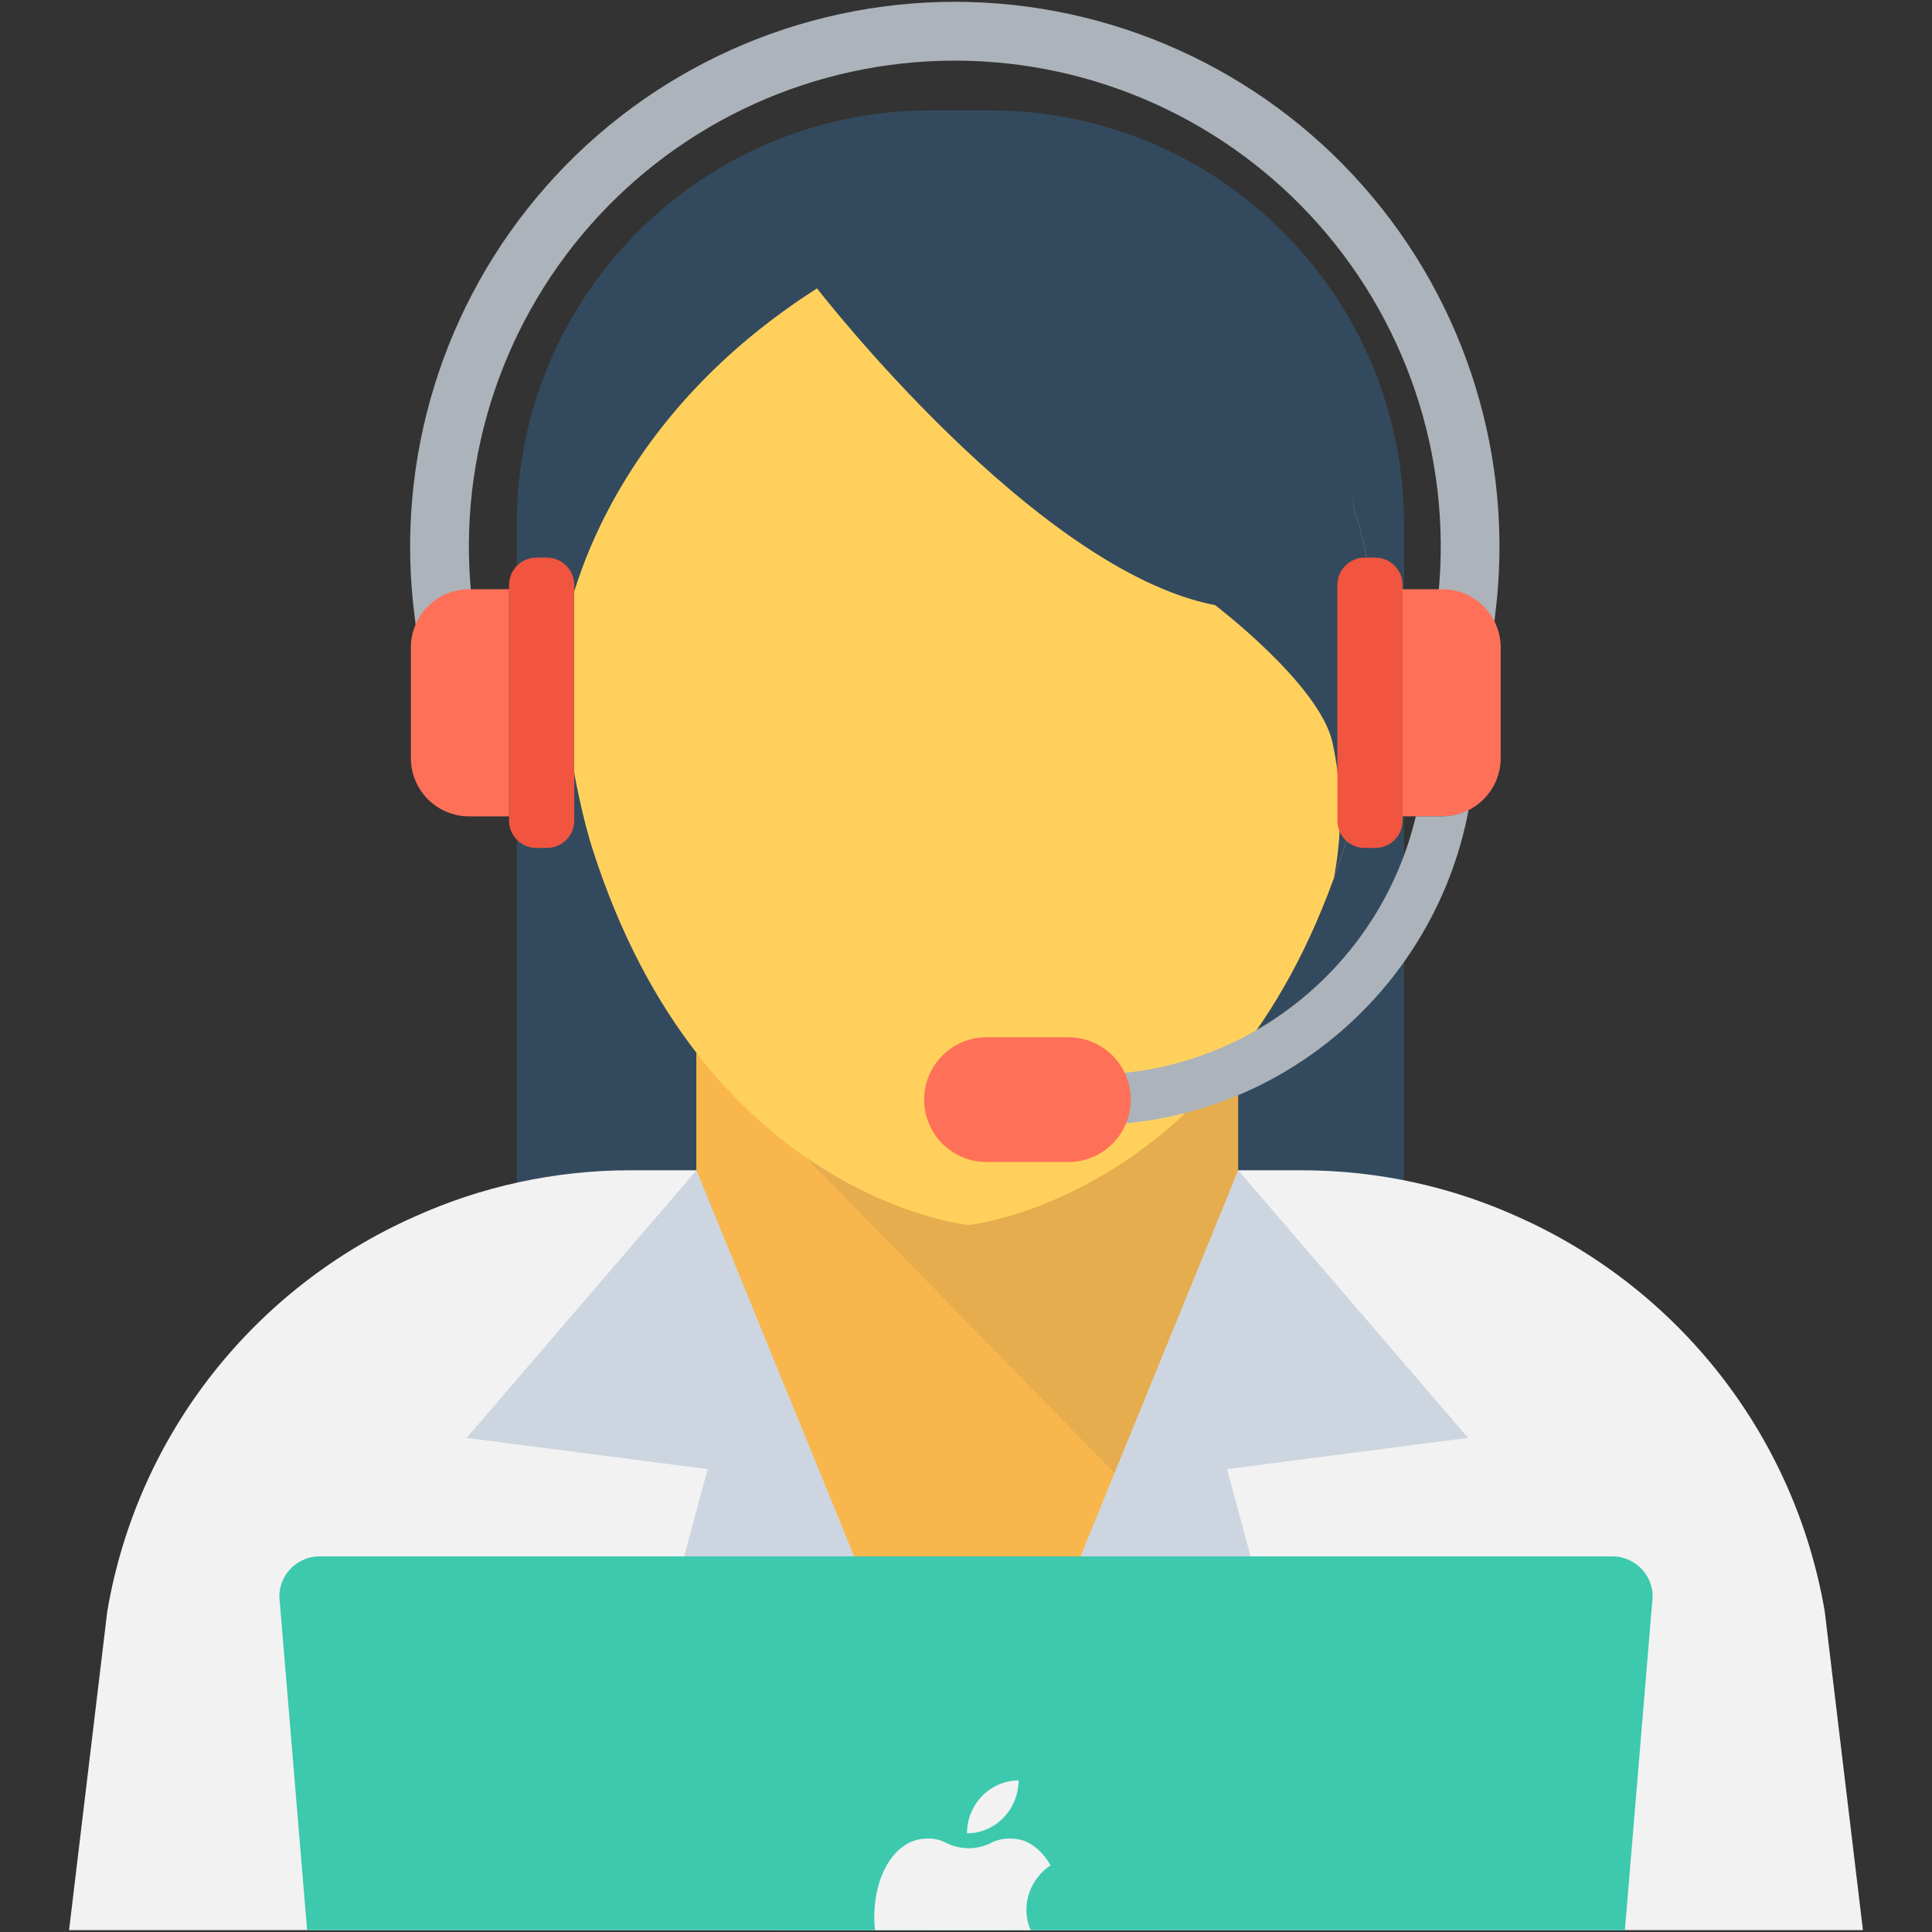 <?xml version="1.0" encoding="utf-8"?>
<!-- Generator: Adobe Illustrator 16.0.0, SVG Export Plug-In . SVG Version: 6.00 Build 0)  -->
<!DOCTYPE svg PUBLIC "-//W3C//DTD SVG 1.1//EN" "http://www.w3.org/Graphics/SVG/1.1/DTD/svg11.dtd">
<svg version="1.1" id="Layer_1" xmlns="http://www.w3.org/2000/svg" xmlns:xlink="http://www.w3.org/1999/xlink" x="0px" y="0px"
	 width="48px" height="48px" viewBox="0 0 48 48" enable-background="new 0 0 48 48" xml:space="preserve">
<rect x="0" y="0" width="48" height="48" fill="#333333" stroke="none"/>
<g>
	<path fill="#334A5E" d="M34.882,30.907H12.839V13.026c0-5.68,4.604-10.284,10.283-10.284h1.475c5.68,0,10.285,4.604,10.285,10.284
		V30.907z"/>
	<path fill="#F2F2F2" d="M46.284,47.954H1.716l0.949-7.92c0.76-4.459,3.711-8.069,7.641-9.809c1.639-0.74,3.459-1.15,5.359-1.15
		h16.67c1.93,0,3.77,0.42,5.43,1.18c3.891,1.75,6.811,5.35,7.57,9.779L46.284,47.954z"/>
	<rect x="23.537" y="28.529" fill="#FFD15C" width="0.002" height="0.003"/>
	<rect x="24.029" y="16.666" fill="#FFD15C" width="0.002" height="0.004"/>
	<path fill="#334A5E" d="M14.021,15.004c0.008-0.084,0.02-0.177,0.035-0.275C14.046,14.821,14.026,14.913,14.021,15.004"/>
	<path fill="#F8B64C" d="M30.761,26.115v2.96l-2.631,7.971l-3.08,10.909h-2.029l-5.701-18.829c0-0.021-0.01-0.031-0.01-0.041
		l-0.01-0.01v-2.92c0.871,0.66,1.84,1.21,2.891,1.54c0.16,0.06,0.311,0.101,0.459,0.14c0.801,0.24,1.631,0.36,2.51,0.36h1.74
		c1.871,0,3.611-0.58,5.111-1.55C30.271,26.485,30.521,26.305,30.761,26.115"/>
	<path fill="#F8B64C" d="M17.319,29.125l-0.02-0.051l0.01,0.01C17.31,29.094,17.319,29.105,17.319,29.125"/>
	<g opacity="0.1">
		<g>
			<defs>
				<rect id="SVGID_99_" x="20.021" y="26.225" width="10.738" height="10.82"/>
			</defs>
			<clipPath id="SVGID_2_">
				<use xlink:href="#SVGID_99_"  overflow="visible"/>
			</clipPath>
			<path clip-path="url(#SVGID_2_)" fill="#40596B" d="M30.761,26.225v2.85l-2.631,7.971l-8.109-8.291
				c0.359,0.11,2.26-0.14,4.379-0.56c2.061-0.41,4.33-0.979,5.611-1.55C30.329,26.504,30.579,26.365,30.761,26.225"/>
		</g>
	</g>
	<path fill="#FFD15C" d="M33.409,21.025c-0.09,0.271-0.18,0.54-0.27,0.8c0,0.01,0,0.01-0.01,0.02c-2.891,7.971-9.07,8.59-9.07,8.59
		s-6.6-0.659-9.359-9.409c0,0-0.82-2.54-0.721-5.42c0-0.12,0.01-0.24,0.02-0.37c0-0.07,0.012-0.141,0.021-0.23
		c0.008-0.084,0.02-0.177,0.035-0.275c0.066-0.692,0.184-1.393,0.404-2.064c0,0,0.76-6.48,9.6-6.48s9.59,6.48,9.59,6.48
		C34.89,16.465,33.409,21.025,33.409,21.025"/>
	<path fill="#334A5E" d="M33.409,21.025c-0.09,0.271-0.18,0.54-0.27,0.8c0.25-1.311,0.17-2.46-0.039-3.4
		c-0.34-1.439-2.91-3.39-2.91-3.39c-4.471-0.86-9.891-7.87-9.891-7.87c-4.934,3.149-6.109,7.355-6.328,8.777
		c0.068-0.691,0.117-2.488,0.338-3.159c0,0,0.91-7.185,9.75-7.185s9.59,7.066,9.59,7.066C34.89,16.465,33.409,21.025,33.409,21.025"
		/>
	<polygon fill="#CDD6E0" points="30.763,29.075 36.474,35.724 30.487,36.5 32.372,43.491 28.823,47.954 23.052,47.954 	"/>
	<polygon fill="#CDD6E0" points="17.304,29.075 11.593,35.724 17.581,36.5 15.696,43.491 19.245,47.954 25.015,47.954 	"/>
	<path fill="#3DC9AE" d="M41.05,39.788l-0.68,8.167H7.63l-0.68-8.167c-0.08-0.59,0.391-1.12,0.99-1.12H40.06
		C40.659,38.667,41.13,39.198,41.05,39.788"/>
	<path fill="#F2F2F2" d="M25.308,44.235c-0.709,0-1.283,0.592-1.283,1.313C24.726,45.548,25.3,44.963,25.308,44.235"/>
	<path fill="#F2F2F2" d="M25.501,47.424c0,0.189,0.029,0.37,0.109,0.53h-3.871c-0.119-1.181,0.41-2.21,1.211-2.271
		c0.189-0.02,0.381,0.01,0.551,0.1c0.369,0.181,0.77,0.181,1.129,0c0.18-0.09,0.371-0.119,0.561-0.1
		c0.369,0.021,0.689,0.28,0.91,0.66C25.751,46.575,25.511,46.975,25.501,47.424"/>
	<path fill="#ACB3BA" d="M37.007,16.404l-1.449-0.181l0.143-1.143c0.432-3.436-0.637-6.895-2.928-9.49s-5.59-4.084-9.051-4.084
		c-3.463,0-6.762,1.488-9.053,4.084c-2.289,2.596-3.357,6.055-2.926,9.488l0.143,1.145l-1.449,0.181l-0.143-1.143
		c-0.482-3.851,0.713-7.728,3.281-10.638c2.566-2.91,6.266-4.578,10.146-4.578S31.3,1.713,33.868,4.624s3.764,6.787,3.281,10.639
		L37.007,16.404z"/>
	<path fill="#F1543F" d="M34.169,21.067h-0.264c-0.375,0-0.678-0.304-0.678-0.678v-5.857c0-0.373,0.303-0.678,0.678-0.678h0.264
		c0.373,0,0.678,0.305,0.678,0.678v5.857C34.847,20.763,34.542,21.067,34.169,21.067"/>
	<path fill="#FF7058" d="M35.835,20.282h-0.988v-5.643h0.988c0.801,0,1.449,0.65,1.449,1.451v2.742
		C37.284,19.633,36.636,20.282,35.835,20.282"/>
	<path fill="#F1543F" d="M13.325,13.854h0.264c0.373,0,0.678,0.305,0.678,0.679v5.856c0,0.375-0.305,0.678-0.678,0.678h-0.264
		c-0.373,0-0.678-0.303-0.678-0.678v-5.856C12.647,14.159,12.952,13.854,13.325,13.854"/>
	<path fill="#FF7058" d="M11.657,14.639h0.99v5.644h-0.99c-0.801,0-1.449-0.649-1.449-1.45V16.09
		C10.208,15.289,10.856,14.639,11.657,14.639"/>
	<rect x="25.064" y="34.41" fill="#FFD15C" width="0.002" height="0.004"/>
	<path fill="#ACB3BA" d="M35.835,20.282h-0.66c-0.867,3.674-4.166,6.418-8.1,6.418h-1.279v1.25h1.279
		c4.684,0,8.578-3.384,9.412-7.83C36.292,20.22,36.071,20.282,35.835,20.282"/>
	<path fill="#FF7058" d="M26.542,28.87h-2.031c-0.855,0-1.551-0.694-1.551-1.549c0-0.856,0.695-1.551,1.551-1.551h2.031
		c0.857,0,1.551,0.694,1.551,1.551C28.093,28.175,27.399,28.87,26.542,28.87"/>
</g>
</svg>
